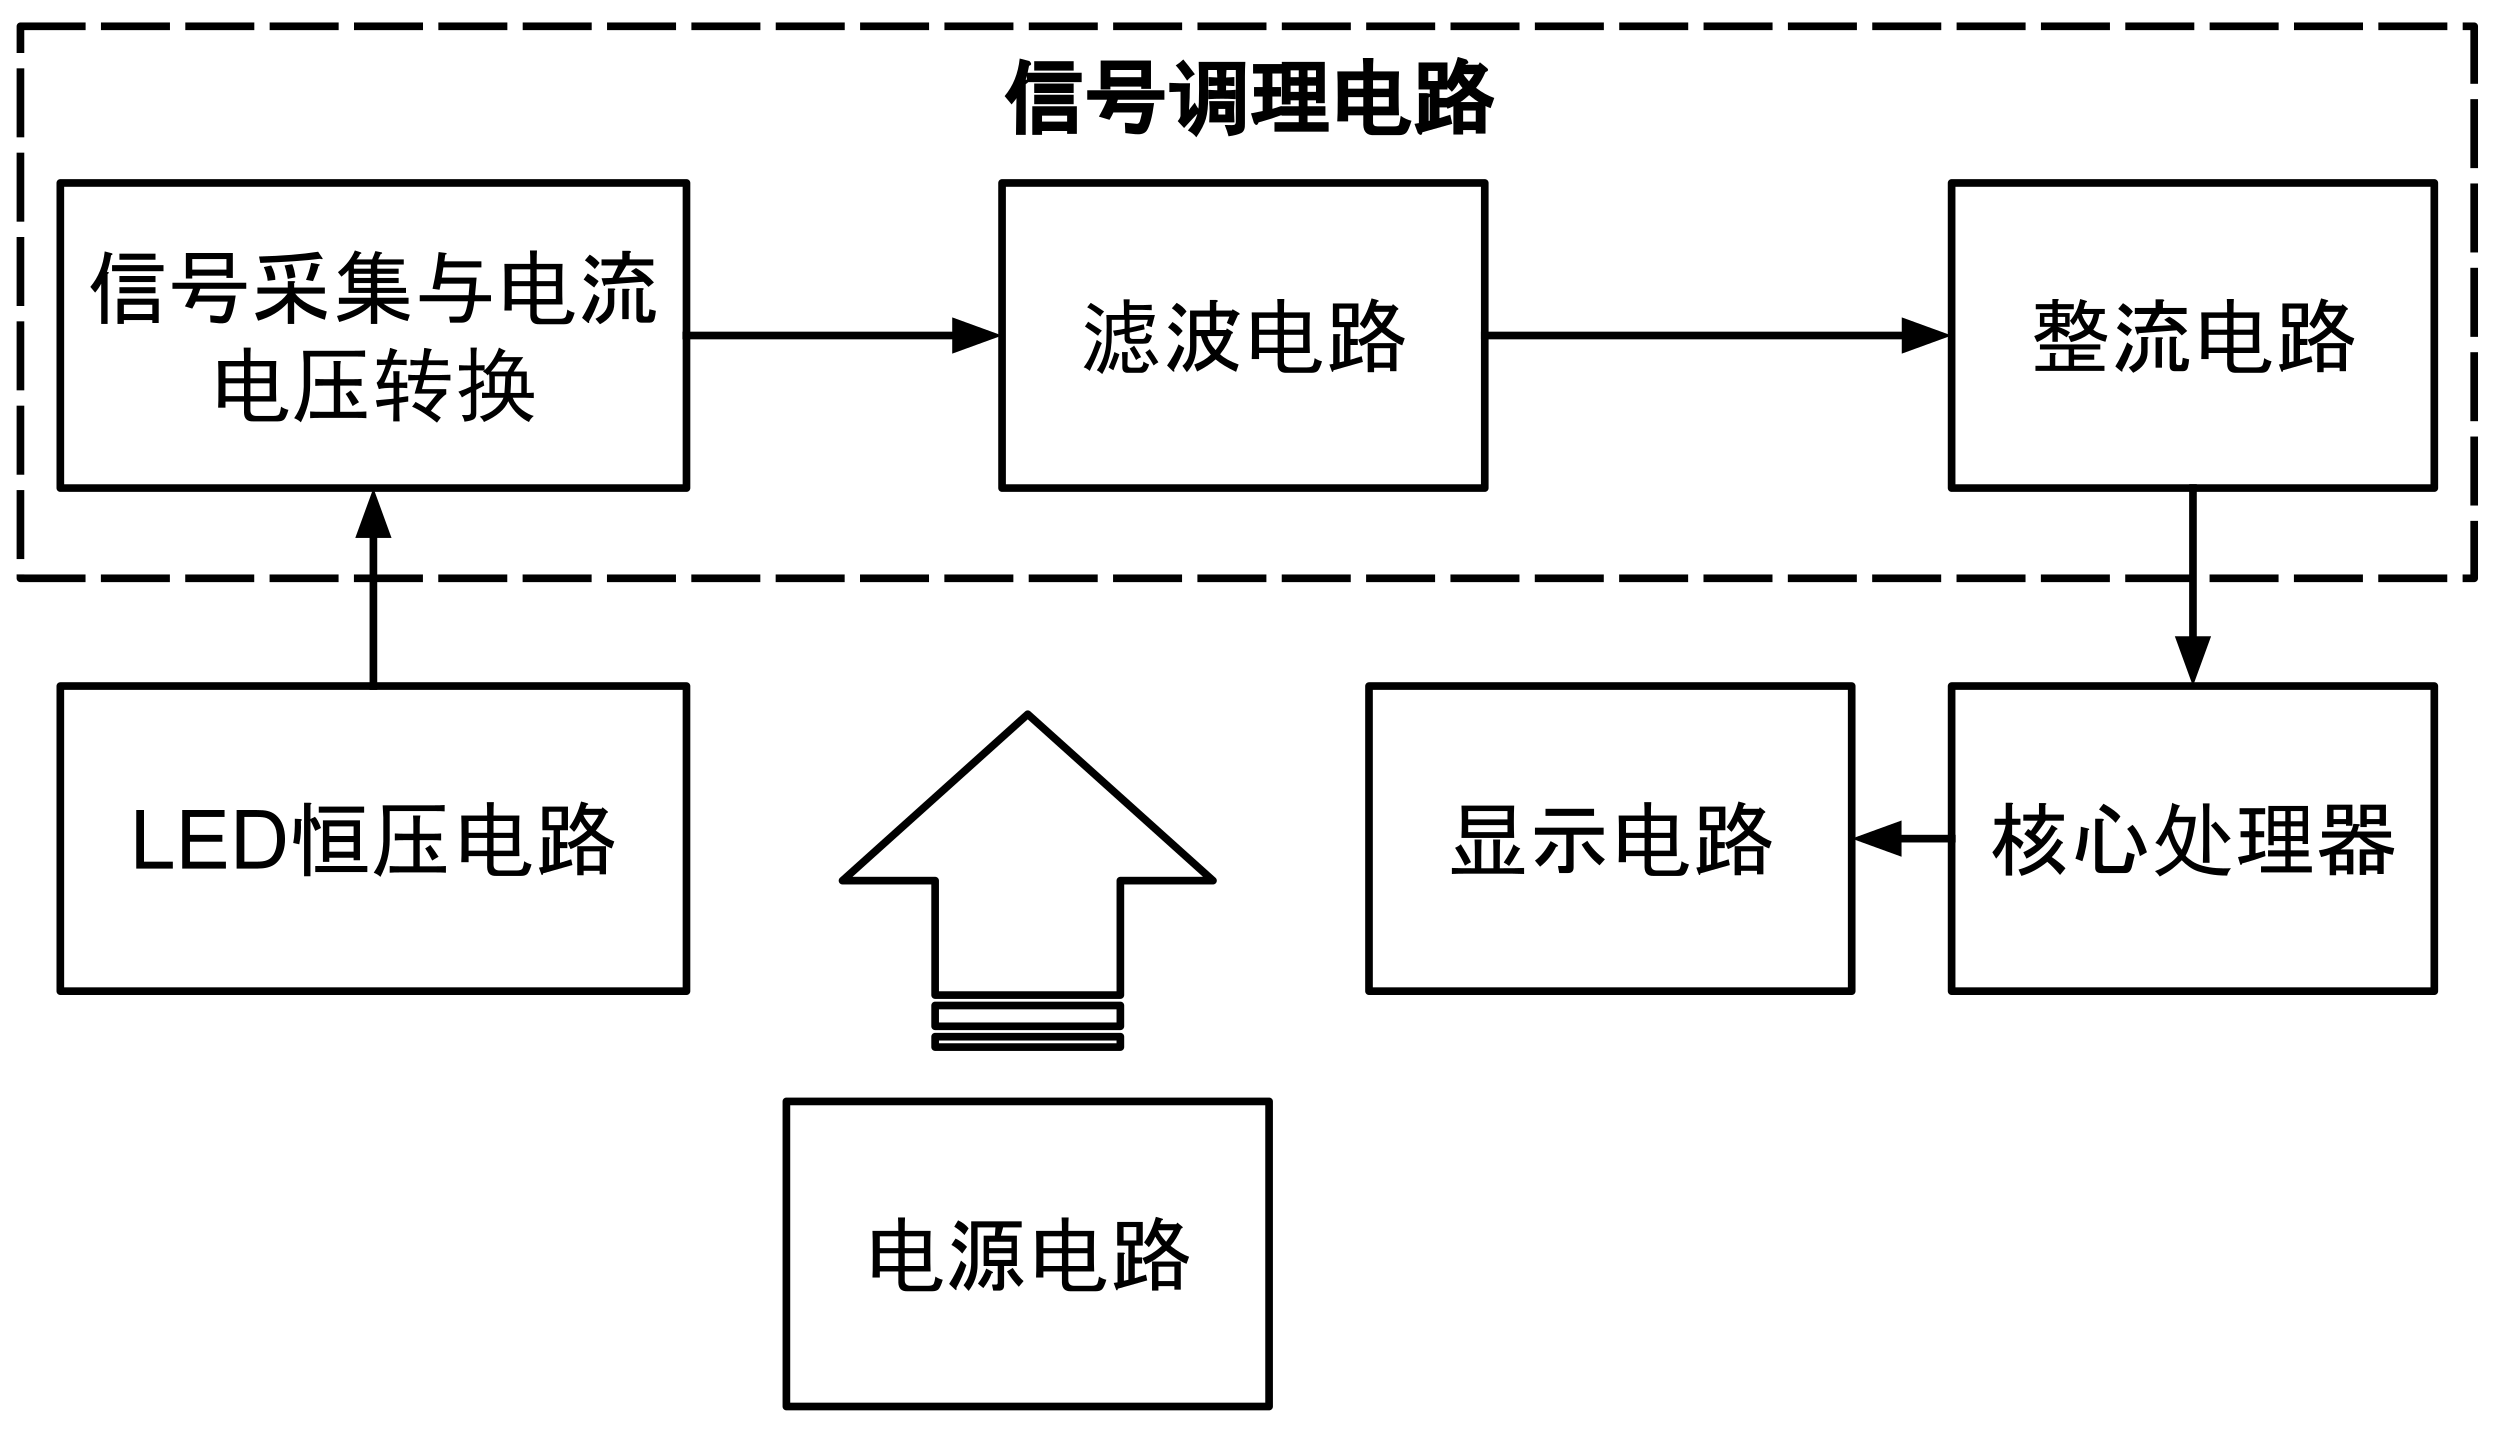 <svg version="1.1" viewBox="0.0 0.0 978.097 563.648" fill="none" stroke="none" stroke-linecap="square" stroke-miterlimit="10" xmlns:xlink="http://www.w3.org/1999/xlink" xmlns="http://www.w3.org/2000/svg"><clipPath id="p.0"><path d="m0 0l978.097 0l0 563.648l-978.097 0l0 -563.648z" clip-rule="nonzero"/></clipPath><g clip-path="url(#p.0)"><path fill="#000000" fill-opacity="0.0" d="m0 0l978.097 0l0 563.648l-978.097 0z" fill-rule="evenodd"/><path fill="#000000" fill-opacity="0.0" d="m7.997 10.286l960.0 0l0 215.969l-960.0 0z" fill-rule="evenodd"/><path stroke="#000000" stroke-width="3.0" stroke-linejoin="round" stroke-linecap="butt" stroke-dasharray="24.0,9.0" d="m7.997 10.286l960.0 0l0 215.969l-960.0 0z" fill-rule="evenodd"/><path fill="#000000" d="m393.044 37.6q4.984 -5.891 5.906 -14.703l3.797 0.984q1.406 1.422 -0.141 1.859q-0.562 3.281 -1.312 5.406q2.391 0.219 0.016 1.797l0 19.812l-3.812 0l0.188 -14.453q0.141 0.156 -1.906 2.562l-2.734 -3.266zm24.453 7.656l-9.812 0l0 2.312l9.812 0l0 -2.312zm-13.625 -3.688l17.438 0l0 10.812l-3.812 0l0 -1.125l-9.812 0l0 1.5l-3.812 0l0 -11.188zm0.75 -0.812l0 -3.688l15.438 0l0 3.688l-15.438 0zm0 -4.375l0 -3.688l15.438 0l0 3.688l-15.438 0zm-2.875 -7.938l21.438 0l0 3.688l-21.438 0l0 -3.688zm2.875 -4.5l15.438 0l0 3.688l-15.438 0l0 -3.688zm25.312 21.672q2.484 -4.406 3.188 -6.609l-7.75 0l0 -3.688l30.188 0l0 3.688l-18.188 0q-0.359 1.078 -0.453 1.312l14.609 0q-1.125 8.406 -2.984 10.938q-1.219 1.531 -4.328 1.25l-3.938 -0.438l-0.188 -4.062l4.625 0.438q0.781 0.078 1.203 -0.844q0.234 -0.578 0.906 -3.594l-11.234 0q-0.344 0.875 -1.5 2.875l-4.156 -1.266zm4.5 -18.234l0 2.812l12.062 0l0 -2.812l-12.062 0zm12.062 7.375l0 -0.875l-12.062 0l0 1.125l-3.812 0l0 -11.313l19.688 0l0 11.063l-3.812 0z" fill-rule="nonzero"/><path fill="#000000" d="m487.06 48.334q0.141 2.906 -1.469 3.719q-1.609 0.812 -4.938 1.281q-0.5 -2.031 -1.5 -4.438q3.344 0.156 3.797 -0.078q0.469 -0.25 0.547 -1.0l0 -20.438l-10.812 0l0 10.594q0 5.344 -0.906 8.5q-0.906 3.156 -3.734 7.25q-1.203 -1.609 -3.312 -2.672q2.109 -2.438 2.891 -4.172q0.781 -1.734 1.141 -3.719q0.359 -2.0 0.359 -8.438q0 -6.609 -0.156 -10.531l18.266 0q-0.172 2.547 -0.172 5.656l0 18.484zm-4.078 -8.766q-0.172 2.422 -0.172 3.906q0 1.484 0.156 4.406l-9.875 0q0.156 -2.922 0.156 -4.406q0 -1.484 -0.172 -3.906l9.906 0zm-15.531 0.547q0.875 1.984 2.125 3.234q-2.062 2.078 -3.062 3.203q-1.0 1.109 -3.25 3.531q-1.344 -1.531 -2.5 -2.703q1.109 -1.281 1.109 -2.156l0 -9.344l-0.469 0q-0.859 0 -3.906 0.156l0 -3.625q3.047 0.156 3.906 0.156l4.188 0q-0.156 2.922 -0.156 5.656l-0.266 5.078q-0.234 -0.172 2.281 -3.188zm8.797 -9.797q0 -0.812 -0.172 -3.125l3.797 0q-0.188 2.188 -0.188 3.125q0.703 0 3.25 -0.172l0 3.531q-2.547 -0.172 -3.25 -0.172l0 1.812q1.562 0 3.75 -0.188l0 3.672q-2.672 -0.172 -5.281 -0.172q-2.609 0 -5.406 0.172l0 -3.656q2.797 0.172 3.5 0.172l0 -1.812q-0.953 0 -3.375 0.172l0 -3.531q2.547 0.172 3.375 0.172zm3.125 14.5l0 -2.188l-2.688 0l0 2.188l2.688 0zm-16.422 -21.563q1.844 2.188 4.547 5.797q-1.672 0.938 -3.047 2.5q-2.938 -4.406 -4.469 -5.953q1.641 -1.016 2.969 -2.344z" fill-rule="nonzero"/><path fill="#000000" d="m501.747 44.912q-5.406 1.938 -9.344 2.984q-0.734 1.953 -1.859 0.094l-1.109 -3.641l4.562 -0.906l0 -5.688l-3.375 0l0 -3.688l3.375 0l0 -5.313l-3.75 0l0 -3.688l11.312 0l0 3.688l-3.75 0l0 5.313l3.375 0l0 3.688l-3.375 0l0 4.844q0.203 -0.016 3.531 -1.125l0.406 3.438zm9.812 -5.656l0 2.312l7.0 0l0 3.688l-7.0 0l0 2.562l8.25 0l0 3.688l-21.188 0l0 -3.688l9.5 0l0 -2.562l-6.75 0l0 -3.688l6.75 0l0 -2.312l-3.188 0l0 1.625l-3.438 0l0 -16.688l16.812 0l0 16.188l-3.438 0l0 -1.125l-3.312 0zm3.312 -5.75l-3.312 0l0 2.438l3.312 0l0 -2.438zm0 -6l-3.312 0l0 2.688l3.312 0l0 -2.688zm-6.75 2.688l0 -2.688l-3.188 0l0 2.688l3.188 0zm0 3.313l-3.188 0l0 2.438l3.188 0l0 -2.438z" fill-rule="nonzero"/><path fill="#000000" d="m552.232 47.24q-1.125 3.688 -2.031 4.656q-0.891 0.984 -2.922 0.984l-9.734 0q-4.016 0.156 -4.172 -4.016l0 -3.734l-5.938 0l0 2.375l-4.25 0q0.188 -1.938 0.188 -9.281q0 -7.359 -0.156 -10.281l10.156 0q0 -2.703 -0.172 -5.25l4.156 0q-0.172 2.312 -0.172 5.25l10.172 0q-0.172 2.547 -0.172 8.406q0 5.734 0.156 8.781l-10.156 0l0 2.719q0 1.594 1.719 1.594l6.625 0q1.562 0 1.828 -0.625q0.281 -0.641 0.656 -3.5q2.031 1.422 4.219 1.922zm-8.859 -5.547l0 -3.688l-6.188 0l0 3.688l6.188 0zm-10.0 0l0 -3.688l-5.938 0l0 3.688l5.938 0zm10.0 -7.0l0 -3.313l-6.188 0l0 3.313l6.188 0zm-10.0 0l0 -3.313l-5.938 0l0 3.313l5.938 0z" fill-rule="nonzero"/><path fill="#000000" d="m577.372 47.569l0 -4.312l-4.938 0l0 4.312l4.938 0zm3.812 4.688l-3.812 0l0 -1.375l-4.938 0l0 1.75l-3.812 0l0 -12.688l12.562 0l0 12.312zm-8.594 -23.25q0.266 0.75 2.141 2.812q1.719 -2.297 1.938 -2.812l-4.078 0zm2.203 8.219q-4.047 3.703 -8.484 5.328l-1.688 -3.734q4.078 -1.297 7.578 -4.375q-0.562 -0.562 -1.562 -2.188q-0.812 1.844 -2.609 3.641l-2.734 -2.734q3.266 -4.359 5.031 -10.875l3.422 0.984q1.547 1.547 -0.25 1.797l-0.109 0.25l5.016 0l0.578 -0.953l2.578 2.094q1.453 1.078 -0.422 1.781q-1.672 3.844 -3.656 6.141q3.609 2.75 7.141 3.938l-1.438 3.984q-3.734 -1.25 -8.391 -5.078zm-8.484 -12.781l0 10.563l-3.125 0l0 3.312l2.875 0l0 3.688l-2.875 0l0 4.203l4.203 -1.328l0.797 3.562l-11.688 3.297q-0.234 1.891 -1.781 0.344l-1.328 -3.625l1.734 -0.297l0 -11.719l3.078 0q2.703 0.344 0.734 1.75l0 9.094l0.438 -0.094l0 -12.188l-1.594 0l-2.781 0l0 -10.563l11.312 0zm-3.812 7.25l0 -3.938l-3.688 0l0 3.938l3.688 0z" fill-rule="nonzero"/><path fill="#000000" fill-opacity="0.0" d="m23.602 71.58l244.976 0l0 119.37l-244.976 0z" fill-rule="evenodd"/><path stroke="#000000" stroke-width="3.0" stroke-linejoin="round" stroke-linecap="butt" d="m23.602 71.58l244.976 0l0 119.37l-244.976 0z" fill-rule="evenodd"/><path fill="#000000" d="m35.341 112.235q4.75 -5.625 5.625 -13.875l2.875 0.75q0.5 0.5 -0.375 0.75q-0.625 3.625 -1.625 6.5q1.375 0.125 0.25 0.875l0 19.5l-2.5 0l0 -15.75q-0.875 1.75 -2.375 3.5l-1.875 -2.25zm24.25 7.0l-11.125 0l0 3.625l11.125 0l0 -3.625zm-13.625 -2.375l16.125 0l0 9.5l-2.5 0l0 -1.125l-11.125 0l0 1.5l-2.5 0l0 -9.875zm0.75 -2.125l0 -2.375l14.125 0l0 2.375l-14.125 0zm0 -4.375l0 -2.375l14.125 0l0 2.375l-14.125 0zm-2.875 -6.625l20.125 0l0 2.375l-20.125 0l0 -2.375zm2.875 -4.5l14.125 0l0 2.375l-14.125 0l0 -2.375zm25.625 20.625q2.125 -3.75 3.125 -6.875l-8.0 0l0 -2.375l28.875 0l0 2.375l-18.0 0q-0.5 1.5 -1.0 2.625l14.875 0q-1.0 7.5 -2.75 9.875q-1.0 1.25 -3.75 1.0l-3.375 -0.375l-0.125 -2.75l3.875 0.375q1.25 0.125 1.875 -1.25q0.25 -0.625 1.125 -4.5l-12.5 0q-0.5 1.25 -1.375 2.75l-2.875 -0.875zm2.875 -18.5l0 4.125l13.375 0l0 -4.125l-13.375 0zm13.375 7.375l0 -0.875l-13.375 0l0 1.125l-2.5 0l0 -10.0l18.375 0l0 9.75l-2.5 0zm37.625 -7.625q0.25 0.5 -1.0 0.125q-8.625 1.125 -23.375 1.625l-0.5 -2.5q13.625 -0.375 23.125 -1.875l1.75 2.625zm-11.125 11.375l12.0 0l0 2.375l-11.625 0q3.375 4.375 12.375 7.0l-0.75 3.25q-8.125 -2.625 -12.0 -7.0l0 8.625l-2.5 0l0 -8.25q-4.375 4.875 -11.625 7.0l-1.125 -3.0q8.625 -2.25 12.625 -7.625l-11.75 0l0 -2.375l11.875 0l0 -2.5l2.375 0q1.0 0.125 0.125 0.75l0 1.75zm4.625 -3.0q1.375 -3.25 2.0 -6.625l3.0 0.5q0.875 0.125 -0.125 0.75q-0.75 2.75 -2.125 5.875l-2.75 -0.5zm-7.125 -0.375q-0.5 -3.0 -1.25 -5.25l3.0 -0.5q0.875 2.125 1.25 5.125l-3.0 0.625zm-6.5 -5.25q1.75 3.375 1.625 5.625l-3.0 0.375q-0.125 -2.25 -1.5 -5.375l2.875 -0.625zm34.75 -4.5q-0.375 1.125 -1.375 2.125l6.125 0q0.875 -2.0 1.25 -3.25l2.5 0.5q0.5 0.5 -0.375 0.625l-1.0 2.125l10.0 0l0 2.0l-10.375 0l0 1.625l8.375 0l0 2.0l-8.375 0l0 1.625l8.375 0l0 2.0l-8.375 0l0 1.875l11.25 0l0 2.0l-11.25 0l0 1.875l12.25 0l0 2.375l-9.75 0q4.0 2.875 10.25 4.25l-0.875 2.5q-7.0 -1.75 -11.875 -6.25l0 7.375l-2.5 0l0 -7.25q-3.875 4.0 -12.375 6.5l-0.875 -2.375q6.375 -1.625 10.75 -4.75l-10.0 0l0 -2.375l12.5 0l0 -1.875l-4.375 0l-4.375 0l0 -8.875q-1.125 1.25 -2.75 2.5l-1.375 -1.75q4.75 -3.875 6.625 -8.5l2.375 0.75q0.5 0.5 -0.375 0.625zm-2.375 11.375l0 1.875l6.625 0l0 -1.875l-6.625 0zm0 -3.625l0 1.625l6.625 0l0 -1.625l-6.625 0zm0 -3.625l0 1.625l6.625 0l0 -1.625l-6.625 0zm43.25 19.375q0.75 -1.25 1.375 -5.0l-18.875 0l0 -2.375l19.125 0q0.25 -2.5 0.375 -4.5l-11.25 0l-0.5 2.375l-2.75 -0.375q1.75 -7.75 2.375 -14.375l3.0 0.375q0.5 0.5 -0.375 0.625l-0.375 2.625l14.5 0l0 2.375l-14.875 0l-0.625 4.0l13.625 0q-0.5 6.0 -0.625 6.875l6.25 0l0 2.375l-6.5 0q-0.375 3.5 -1.375 6.0q-1.0 2.375 -3.625 2.375l-4.5 0l-0.375 -2.375l4.0 0q1.375 0 2.0 -1.0z" fill-rule="nonzero"/><path fill="#000000" d="m224.841 122.36q-0.875 2.875 -1.625 3.688q-0.75 0.812 -2.5 0.812l-9.75 0q-3.375 0.125 -3.5 -3.375l0 -4.375l-7.25 0l0 2.375l-2.875 0q0.125 -1.25 0.125 -8.625q0 -7.375 -0.125 -9.625l10.125 0q0 -3.375 -0.125 -5.25l2.75 0q-0.125 1.625 -0.125 5.25l10.125 0q-0.125 1.875 -0.125 7.75q0 5.75 0.125 8.125l-10.125 0l0 3.375q0 2.25 2.375 2.25l6.625 0q2.0 0 2.375 -0.875q0.375 -0.875 0.625 -2.75q1.25 0.875 2.875 1.25zm-7.375 -5.375l0 -5.0l-7.5 0l0 5.0l7.5 0zm-10.0 0l0 -5.0l-7.25 0l0 5.0l7.25 0zm10.0 -7.0l0 -4.625l-7.5 0l0 4.625l7.5 0zm-10.0 0l0 -4.625l-7.25 0l0 4.625l7.25 0z" fill-rule="nonzero"/><path fill="#000000" d="m232.716 105.235q-1.75 -1.875 -3.875 -3.375l1.875 -2.25q2.25 1.375 3.875 3.25l-1.875 2.375zm13.625 -3.75l9.25 0l0 2.375l-10.5 0l-2.875 4.75l7.375 -0.375l-2.75 -2.125l2.0 -1.25q4.125 2.375 7.0 5.625l-2.125 1.75l-2.0 -2.0l-14.875 1.125q-0.125 0.875 -0.625 0.375l-0.875 -2.875l4.25 -0.125l2.25 -4.875l-6.5 0l0 -2.375l8.125 0l0 -3.375l2.75 0q1.25 0.25 0.125 1.0l0 2.375zm-18.625 22.875q2.625 -4.25 4.625 -9.375l2.25 1.5q-2.0 5.75 -4.125 9.25q0.25 0.75 -0.375 0.625l-2.375 -2.0zm4.75 -11.875q-1.875 -1.5 -4.125 -3.125l1.625 -2.375q2.625 1.625 4.25 3.0l-1.75 2.5zm13.5 12.375l-2.5 0l0 -11.875l2.375 0q1.0 0.125 0.125 0.75l0 11.125zm3.0 -12.125l2.375 0q1.0 0.125 0.125 0.75l0 9.375q0 1.0 0.875 1.0l0.75 0q0.625 0 0.75 -0.875l0.25 -2.0l2.5 0.625q-0.125 1.625 -0.5 3.125q-0.375 1.5 -1.875 1.5l-3.25 0q-2.0 0 -2.0 -2.125l0 -11.375zm-8.625 6.0q0 5.25 -5.625 8.125l-1.75 -2.125q4.875 -2.5 4.875 -6.5l0 -5.375l2.375 0q1.0 0.125 0.125 0.75l0 5.125z" fill-rule="nonzero"/><path fill="#000000" d="m112.841 160.36q-0.875 2.875 -1.625 3.688q-0.75 0.812 -2.5 0.812l-9.75 0q-3.375 0.125 -3.5 -3.375l0 -4.375l-7.25 0l0 2.375l-2.875 0q0.125 -1.25 0.125 -8.625q0 -7.375 -0.125 -9.625l10.125 0q0 -3.375 -0.125 -5.25l2.75 0q-0.125 1.625 -0.125 5.25l10.125 0q-0.125 1.875 -0.125 7.75q0 5.75 0.125 8.125l-10.125 0l0 3.375q0 2.25 2.375 2.25l6.625 0q2.0 0 2.375 -0.875q0.375 -0.875 0.625 -2.75q1.25 0.875 2.875 1.25zm-7.375 -5.375l0 -5.0l-7.5 0l0 5.0l7.5 0zm-10.0 0l0 -5.0l-7.25 0l0 5.0l7.25 0zm10.0 -7.0l0 -4.625l-7.5 0l0 4.625l7.5 0zm-10.0 0l0 -4.625l-7.25 0l0 4.625l7.25 0zm35.125 0.375l0 -3.75q0 -2.0 -0.125 -3.375l2.875 0q-0.25 1.0 -0.25 3.5l0 3.625l4.5 0q2.625 0 3.875 -0.125l0 2.75q-1.25 -0.125 -3.875 -0.125l-4.5 0l0 10.25l5.5 0q3.125 0 4.75 -0.125l0 2.625q-1.625 -0.125 -4.625 -0.125l-12.75 0q-3.25 0 -4.625 0.125l0 -2.625q1.875 0.125 4.625 0.125l4.625 0l0 -10.25l-2.875 0q-3.25 0 -4.375 0.125l0 -2.75q2.0 0.125 4.375 0.125l2.875 0zm8.0 -11.125q2.75 0 4.25 -0.125l0 2.5q-1.25 -0.125 -4.25 -0.125l-17.25 0l0 11.125q0 4.25 -0.938 7.75q-0.938 3.5 -2.688 6.875q-1.0 -1.0 -2.625 -1.625q2.125 -3.125 2.875 -5.938q0.75 -2.812 0.875 -6.312l0 -9.375q-0.125 -2.625 -0.25 -4.75l20 0zm-1.375 15.5q2.0 2.625 3.25 4.625q-1.375 0.75 -2.5 1.5q-1.25 -2.625 -2.75 -4.75q1.125 -0.625 2.0 -1.375zm33.75 12.625q-2.125 -1.75 -4.875 -3.562q-2.75 -1.812 -4.875 -2.688q0.75 -0.875 1.375 -1.875q1.375 0.75 4.0 2.25q2.5 -3.0 4.5 -5.5l-8.875 0l1.5 -5.25l-0.625 0q-1.5 0 -3.375 0.125l0 -2.25q1.625 0.125 3.125 0.125l1.375 0l0.875 -3.875l-1.125 0q-2.25 0 -3.375 0.125l0 -2.25q1.875 0.25 3.0 0.25l1.75 0q0.5 -2.875 0.625 -4.875l3.0 0.5q-0.625 1.0 -0.812 1.875q-0.188 0.875 -0.562 2.5l4.5 0q1.625 0 3.125 -0.125l0 2.125q-2.125 -0.125 -3.5 -0.125l-4.375 0l-0.875 3.875l5.25 0q2.0 0 4.5 -0.125l0 2.25q-2.375 -0.125 -4.75 -0.125l-5.5 0l-0.875 3.5l9.5 0l0 2.0q-0.875 0.5 -2.312 2.0q-1.438 1.5 -3.688 4.5q2.125 1.375 3.875 2.625l-1.5 2.0zm-14.75 -9.875q1.625 -0.25 3.5 -0.5l0 2.125q-1.125 0.125 -3.5 0.5q0 5.0 0.125 7.25l-2.5 0q0.125 -3.875 0.125 -6.75q-5.0 0.75 -6.375 1.125q-0.25 -1.375 -0.5 -2.625q1.75 -0.125 6.875 -0.625l0 -4.25q-4.0 0 -5.75 0.5l-0.875 -2.5q1.125 -0.875 2.062 -2.875q0.938 -2.0 1.562 -4.125q-1.25 0 -3.5 0.125l0 -2.25q2.0 0.125 4.0 0.125q0.875 -2.625 1.125 -4.625q2.125 0.625 2.875 0.875q-0.75 1.25 -1.75 3.75l5.375 0l0 2.125q-2.0 -0.125 -3.375 -0.125l-2.5 0q-0.625 1.875 -2.875 7.0l3.625 0q0 -2.75 -0.125 -4.5l2.5 0q-0.125 1.5 -0.125 4.5q1.625 0 3.125 -0.125l0 2.25q-1.375 -0.125 -3.125 -0.125l0 3.75zm28.0 -16.25q0 -1.75 -0.125 -3.25l2.5 0q-0.25 1.375 -0.25 3.25l0 3.75q1.375 0 3.25 -0.125l0 2.0q2.125 -2.125 3.5 -4.375q1.375 -2.25 2.125 -4.5q1.0 0.625 2.625 1.25q-0.75 0.75 -1.75 2.5l8.625 0q-2.5 3.5 -3.75 5.625l5.125 0l0 8.375q1.375 0 2.75 -0.125l0 2.125q-2.125 -0.125 -3.5 -0.125l-4.75 0q1.125 2.875 3.688 4.75q2.562 1.875 4.562 2.375q-1.375 1.125 -1.875 2.375q-2.0 -0.875 -4.25 -2.938q-2.25 -2.062 -3.875 -5.188q-1.875 4.75 -9.5 8.125q-0.375 -1.0 -1.625 -2.125q3.625 -1.0 6.062 -3.125q2.438 -2.125 3.188 -4.25l-5.625 0q-0.75 0 -2.75 0.125l0 -2.125q1.875 0.125 2.875 0.125l0 -5.125q0 -1.875 -0.125 -2.375l-0.5 0.625q-0.75 -0.875 -1.875 -1.5l0.5 -0.375q-1.75 -0.125 -3.125 -0.125l0 5.375q1.375 -0.625 2.75 -1.5q0.125 1.0 0.375 2.125q-1.25 0.625 -3.125 1.625l0 9.25q0 1.625 -0.938 2.25q-0.938 0.625 -3.688 1.0q-0.125 -1.125 -1.0 -2.625q2.625 0.125 3.062 -0.125q0.438 -0.25 0.438 -1.0l0 -7.75q-2.125 1.125 -3.5 2.0q-0.5 -1.125 -1.375 -2.25q3.125 -1.125 4.875 -2.0l0 -6.375q-2.75 0 -4.625 0.125l0 -2.125q1.75 0.125 4.625 0.125l0 -3.75zm19.75 14.5l0 -6.5l-4.0 0q0 3.25 -0.25 6.5l4.25 0zm-6.625 0q0.25 -3.25 0.375 -6.5l-4.125 0l0 6.5l3.75 0zm-2.25 -12.25q-1.625 2.375 -3.0 3.875l6.5 0l2.25 -3.875l-5.75 0z" fill-rule="nonzero"/><path fill="#000000" fill-opacity="0.0" d="m392.046 71.58l188.85 0l0 119.37l-188.85 0z" fill-rule="evenodd"/><path stroke="#000000" stroke-width="3.0" stroke-linejoin="round" stroke-linecap="butt" d="m392.046 71.58l188.85 0l0 119.37l-188.85 0z" fill-rule="evenodd"/><path fill="#000000" d="m439.971 125.11l-5.0 0l0 6.0q0 2.75 -0.375 5.438q-0.375 2.688 -1.25 5.188q-0.875 2.5 -2.125 4.625q-1.0 -1.0 -2.125 -1.5q1.625 -2.0 2.625 -5.062q1.0 -3.062 1.125 -6.125q0.125 -3.062 0.125 -5.688q0 -2.75 -0.125 -4.75l6.875 0l0 -3.125q0 -1.125 -0.125 -3.0l2.375 0q-0.125 1.25 -0.125 2.25l5.125 0q1.25 0 3.625 -0.125l0 2.125q-2.375 -0.125 -3.625 -0.125l-5.125 0l0 2.0l10.0 0q-0.25 1.0 -0.5 1.875q-0.25 0.875 -0.75 2.875q-1.0 -0.375 -2.25 -0.625q0.5 -1.125 0.75 -2.25l-7.125 0l0 3.125q1.875 -0.375 5.5 -1.375l0.375 2.0q-3.125 0.625 -5.875 1.25l0 1.375q0 1.125 1.25 1.125l3.625 0q1.375 0.125 1.625 -2.375q1.125 0.75 2.25 1.125q-0.875 2.5 -1.562 2.812q-0.688 0.312 -2.188 0.312l-4.875 0q-2.125 0 -2.125 -2.125l0 -1.75q-1.625 0.375 -3.875 0.875l-0.625 -2.125q2.875 -0.375 4.5 -0.75l0 -3.5zm9.625 17.5q-0.75 2.25 -1.5 2.75q-0.75 0.5 -1.5 0.5l-5.5 0q-2.0 0 -2.0 -2.25l0 -2.625q0 -0.625 -0.125 -3.25l2.25 0q-0.125 2.625 -0.125 4.5l0 0.25q0 1.375 1.5 1.375l2.875 0q0.75 0 1.25 -0.438q0.5 -0.438 0.625 -1.938q1.125 0.75 2.25 1.125zm-18.5 -8.375q-0.375 0.625 -1.25 2.938q-0.875 2.312 -1.625 3.938q-0.75 1.625 -1.875 4.0q-1.25 -1.125 -2.375 -1.375q2.0 -2.625 3.25 -5.688q1.25 -3.062 1.875 -5.062l2.0 1.25zm-5.375 -8.375q1.375 0.875 5.375 3.5q-0.875 0.875 -1.5 2.0q-1.0 -0.875 -5.125 -3.625q0.75 -1.0 1.25 -1.875zm12.25 12.75q-0.625 1.875 -2.375 6.25q-1.0 -0.5 -1.875 -1.125q1.75 -3.75 2.25 -6.0q0.875 0.375 2.0 0.875zm-11.25 -20.125q0.875 0.5 2.25 1.375q1.375 0.875 3.0 2.0q-1.0 1.0 -1.5 2.0q-3.0 -2.625 -5.125 -3.625q0.75 -0.875 1.375 -1.75zm23.125 18.125q1.0 1.375 1.75 2.562q0.75 1.188 1.625 2.562q-1.0 0.5 -1.875 1.25q-0.75 -1.5 -3.25 -5.125q0.875 -0.5 1.75 -1.25zm-6.125 -1.375q0.875 1.375 1.188 1.875q0.312 0.5 1.562 2.625q-1.125 0.375 -2.0 1.125q-0.875 -1.875 -2.5 -4.5q1.0 -0.5 1.75 -1.125z" fill-rule="nonzero"/><path fill="#000000" d="m467.221 142.61q4.0 -1.375 6.5 -3.875q-2.75 -3.25 -3.875 -7.25l-1.75 0l0 4.0q0 6.125 -3.75 10.125l-1.75 -2.5q3.0 -2.25 3.0 -7.625l0 -14.0l7.75 0l0 -4.125l2.5 0q1.25 0.25 0 1.0l0 3.125l6.125 0l0.25 -0.5l2.625 1.5q0.5 0.625 -0.5 0.75l-2.0 4.375l-2.375 -1.25l1.0 -2.5l-5.125 0l0 5.25l3.875 0l0.25 -0.625l2.25 1.375q0.5 0.5 -0.375 0.75q-1.5 4.25 -4.5 8.0q2.375 2.25 7.25 4.0l-1.0 2.875q-5.25 -2.5 -8.0 -4.875q-2.75 2.5 -7.25 4.75l-1.125 -2.75zm-10.625 0.375q2.875 -4.0 4.5 -8.25l2.25 1.375q-1.625 4.5 -4.0 8.5q0.375 1.25 -0.5 0.625l-2.25 -2.25zm5.625 -18.875q-1.625 -2.0 -3.75 -3.5l1.875 -2.125q2.5 1.375 3.875 3.375l-2.0 2.25zm-3.5 1.875q2.25 1.375 4.0 3.5l-1.875 2.125q-1.75 -2.0 -3.875 -3.5l1.75 -2.125zm9.375 3.125l5.25 0l0 -5.25l-5.25 0l0 5.25zm4.25 2.375q0.75 2.875 3.25 5.5q2.375 -3.125 3.125 -5.5l-6.375 0z" fill-rule="nonzero"/><path fill="#000000" d="m517.221 141.36q-0.875 2.875 -1.625 3.688q-0.75 0.812 -2.5 0.812l-9.75 0q-3.375 0.125 -3.5 -3.375l0 -4.375l-7.25 0l0 2.375l-2.875 0q0.125 -1.25 0.125 -8.625q0 -7.375 -0.125 -9.625l10.125 0q0 -3.375 -0.125 -5.25l2.75 0q-0.125 1.625 -0.125 5.25l10.125 0q-0.125 1.875 -0.125 7.75q0 5.75 0.125 8.125l-10.125 0l0 3.375q0 2.25 2.375 2.25l6.625 0q2.0 0 2.375 -0.875q0.375 -0.875 0.625 -2.75q1.25 0.875 2.875 1.25zm-7.375 -5.375l0 -5.0l-7.5 0l0 5.0l7.5 0zm-10.0 0l0 -5.0l-7.25 0l0 5.0l7.25 0zm10.0 -7.0l0 -4.625l-7.5 0l0 4.625l7.5 0zm-10.0 0l0 -4.625l-7.25 0l0 4.625l7.25 0z" fill-rule="nonzero"/><path fill="#000000" d="m543.846 141.86l0 -5.625l-6.25 0l0 5.625l6.25 0zm2.5 3.375l-2.5 0l0 -1.375l-6.25 0l0 1.75l-2.5 0l0 -11.375l11.25 0l0 11.0zm-8.875 -23.25q0.625 1.75 3.125 4.5q2.25 -3.0 2.875 -4.5l-6.0 0zm3.125 8.0q-4.375 4.0 -8.125 5.375l-1.125 -2.5q3.5 -1.125 7.625 -4.75q-1.0 -1.0 -2.625 -3.625q-1.25 2.875 -2.5 4.125l-1.875 -1.875q3.0 -4.0 4.625 -10.0l2.625 0.75q0.5 0.5 -0.375 0.625l-0.625 1.5l6.375 0l0.375 -0.625l2.0 1.625q0.5 0.375 -0.5 0.75q-1.75 4.0 -4.125 6.75q4.25 3.25 7.25 4.25l-1.0 2.75q-3.0 -1.0 -8.0 -5.125zm-9.125 -11.25l0 9.25l-3.125 0l0 4.625l2.875 0l0 2.375l-2.875 0l0 5.75l4.375 -1.375l0.5 2.25l-11.5 3.25q-0.125 1.0 -0.625 0.5l-1.0 -2.75l1.5 -0.25l0 -11.625l2.375 0q1.0 0.125 0.125 0.75l0 10.25l1.75 -0.375l0 -13.375l-2.25 0l-2.125 0l0 -9.25l10.0 0zm-2.5 7.25l0 -5.25l-5.0 0l0 5.25l5.0 0z" fill-rule="nonzero"/><path fill="#000000" fill-opacity="0.0" d="m763.547 268.415l188.85 0l0 119.37l-188.85 0z" fill-rule="evenodd"/><path stroke="#000000" stroke-width="3.0" stroke-linejoin="round" stroke-linecap="butt" d="m763.547 268.415l188.85 0l0 119.37l-188.85 0z" fill-rule="evenodd"/><path fill="#000000" d="m805.972 342.32q-3.0 -3.5 -5.0 -5.125q-4.75 3.875 -10.125 5.5l-1.125 -2.5q9.625 -2.5 15.25 -12.125l2.0 1.375q0.5 0.5 -0.375 0.625q-1.375 2.625 -3.875 5.25q3.625 2.5 5.375 4.375l-2.125 2.625zm-1.125 -18.25q0.5 0.375 -0.5 0.625q-4.25 7.5 -11.5 11.25l-1.25 -2.5q3.125 -1.5 5.0 -3.125q-1.875 -2.0 -4.625 -4.0l1.5 -2.0l1.125 0.75q1.625 -2.25 2.625 -4.0l-5.625 0l0 -2.375l6.125 0l0 -4.5l2.375 0q1.0 0.125 0.125 0.75l0 3.75l7.25 0l0 2.375l-7.125 0q-1.875 3.0 -4.0 5.5q1.0 0.625 2.25 1.875q2.25 -2.25 4.125 -5.75l2.125 1.375zm-17.625 18.5l-2.5 0l0 -13.0q-1.25 3.625 -3.75 6.375l-1.5 -2.5q4.0 -4.5 5.25 -10.75l-4.375 0l0 -2.375l4.375 0l0 -6.25l2.375 0q1.0 0.125 0.125 0.75l0 5.5l3.25 0l0 2.375l-3.25 0l0 3.875q2.625 1.25 4.5 3.0l-1.375 2.625q-1.625 -1.875 -3.125 -2.875l0 13.25zm47.125 -19.875q3.125 3.375 5.625 10.75l-2.75 1.5q-2.0 -7.25 -5.0 -10.625l2.125 -1.625zm-14.625 -2.375l2.75 0q1.25 0.25 0.125 1.0l0 16.5q0 1.0 0.875 1.0l6.75 0q0.875 0 1.0 -0.75l1.0 -4.625l3.0 0.875l-1.125 4.75q-0.625 2.5 -2.5 2.5l-9.625 0q-2.25 0 -2.25 -2.125l0 -19.125zm-2.5 3.875q0.5 0.5 -0.375 0.625q-0.25 6.375 -2.125 12.125l-2.75 -1.0q2.0 -5.75 2.125 -12.5l3.125 0.75zm5.75 -9.75q4.875 2.75 6.625 5.0l-1.875 2.5q-2.0 -2.375 -6.5 -5.25l1.75 -2.25z" fill-rule="nonzero"/><path fill="#000000" d="m852.972 315.195q-0.625 0.625 -1.0 1.688q-0.375 1.062 -0.875 2.688l8.0 0q-0.25 2.25 -0.5 3.812q-0.25 1.562 -0.688 3.5q-0.438 1.938 -1.188 4.125q-0.75 2.188 -1.625 3.812q0.875 1.0 2.562 2.125q1.688 1.125 4.188 1.812q2.5 0.688 5.312 0.875q2.812 0.188 5.688 0.062q-1.25 1.5 -1.5 2.875q-3.875 0 -6.812 -0.562q-2.938 -0.562 -4.625 -1.125q-1.688 -0.562 -3.375 -1.75q-1.688 -1.188 -2.938 -2.562q-1.875 1.875 -3.625 3.25q-1.75 1.375 -5.0 3.125q-0.875 -1.375 -1.875 -2.125q2.75 -1.0 5.312 -2.75q2.562 -1.75 3.688 -3.375q-1.5 -2.0 -2.375 -4.0q-0.875 -2.0 -1.625 -4.125q-1.75 3.375 -2.625 4.625q-1.0 -1.0 -2.25 -1.375q1.125 -1.25 2.375 -3.375q1.25 -2.125 2.062 -4.125q0.812 -2.0 1.375 -4.25q0.562 -2.25 0.812 -4.0q1.375 0.75 3.125 1.125zm11.5 -0.875q-0.125 1.875 -0.125 4.125l0 12.5q0 2.625 0.125 6.625l-2.625 0q0.125 -4.0 0.125 -6.625l0 -12.5q0 -2.25 -0.125 -4.125l2.625 0zm-14.875 9.5q0.5 2.125 1.5 4.438q1.0 2.312 2.5 4.188q1.0 -2.125 1.688 -4.812q0.688 -2.688 1.062 -5.938l-5.875 0q-0.625 1.375 -0.875 2.125zm17.25 -2.375q1.375 1.625 3.0 3.375q1.625 1.75 2.875 3.25q-0.875 0.5 -2.25 1.875q-1.0 -1.5 -2.375 -3.312q-1.375 -1.812 -3.125 -3.688q1.0 -0.625 1.875 -1.5z" fill-rule="nonzero"/><path fill="#000000" d="m886.347 334.945q-4.875 1.75 -9.125 2.875q-0.375 1.0 -0.75 0.375l-0.875 -2.875l4.375 -0.875l0 -6.875l-3.375 0l0 -2.375l3.375 0l0 -6.625l-3.75 0l0 -2.375l10.0 0l0 2.375l-3.75 0l0 6.625l3.375 0l0 2.375l-3.375 0l0 6.25q1.0 -0.125 3.625 -1.0l0.25 2.125zm9.875 -5.875l0 3.625l7.0 0l0 2.375l-7.0 0l0 3.875l8.25 0l0 2.375l-19.875 0l0 -2.375l9.5 0l0 -3.875l-6.75 0l0 -2.375l6.75 0l0 -3.625l-4.5 0l0 1.625l-2.125 0l0 -15.375l15.5 0l0 14.875l-2.125 0l0 -1.125l-4.625 0zm4.625 -5.75l-4.625 0l0 3.75l4.625 0l0 -3.75zm0 -6.0l-4.625 0l0 4.0l4.625 0l0 -4.0zm-6.75 4.0l0 -4.0l-4.5 0l0 4.0l4.5 0zm0 2.0l-4.5 0l0 3.75l4.5 0l0 -3.75zm28.75 -0.875q1.0 0.25 0 0.75q-0.25 1.125 -0.625 2.125l13.25 0l0 2.375l-9.5 0q4.375 3.0 10.75 4.125l-0.625 2.625q-2.5 -0.5 -3.5 -1.0l0 8.5l-2.5 0l0 -1.375l-4.375 0l0 1.75l-2.5 0l0 -10.0l6.5 0q-3.625 -1.5 -6.625 -4.625l-2.0 0q-2.0 2.875 -5.375 4.625l5.0 0l0 9.75l-2.5 0l0 -1.5l-4.25 0l0 1.875l-2.5 0l0 -8.25q-1.125 0.625 -3.375 1.125l-0.875 -2.625q6.75 -1.0 11.0 -5.0l-9.75 0l0 -2.375l11.25 0q0.75 -1.375 1.0 -3.0l2.125 0.125zm-2.5 0.625l-2.5 0l0 -0.625l-4.875 0l0 1.125l-2.5 0l0 -8.75l9.875 0l0 8.25zm3.125 -8.25l10.0 0l0 8.25l-2.5 0l0 -0.625l-5.0 0l0 1.125l-2.5 0l0 -8.75zm6.625 23.75l0 -4.25l-4.375 0l0 4.25l4.375 0zm-12.25 -18.125l0 -3.625l-4.875 0l0 3.625l4.875 0zm13.125 -3.625l-5.0 0l0 3.625l5.0 0l0 -3.625zm-12.75 21.75l0 -4.25l-4.25 0l0 4.25l4.25 0z" fill-rule="nonzero"/><path fill="#000000" fill-opacity="0.0" d="m763.547 71.58l188.85 0l0 119.37l-188.85 0z" fill-rule="evenodd"/><path stroke="#000000" stroke-width="3.0" stroke-linejoin="round" stroke-linecap="butt" d="m763.547 71.58l188.85 0l0 119.37l-188.85 0z" fill-rule="evenodd"/><path fill="#000000" d="m814.472 122.86q0.875 2.625 2.625 4.625q1.25 -1.5 2.0 -4.625l-4.625 0zm0.75 -2.0l8.25 0l0 2.0l-2.125 0q-0.625 3.875 -2.375 6.125q1.75 1.5 5.5 2.25l-0.75 2.5q-4.0 -1.125 -6.375 -3.125q-3.0 2.25 -7.125 3.25l-1.0 -2.25q4.0 -1.0 6.25 -2.625q-1.75 -2.5 -2.5 -4.625q-0.625 1.5 -1.875 2.875l-1.25 -1.75q3.0 -3.375 4.0 -8.5l2.5 0.75q0.5 0.5 -0.375 0.625l-0.75 2.5zm-6.625 11.125q-2.625 -1.75 -3.5 -2.125l0 3.875l-2.125 0l0 -3.875q-2.125 2.25 -6.0 4.0l-1.125 -2.375q3.75 -1.375 6.625 -3.625l-4.375 0l0 -5.375l4.875 0l0 -1.5l-6.5 0l0 -2.0l6.5 0l0 -2.0l2.0 0q1.0 0.125 0.125 0.75l0 1.25l6.25 0l0 2.0l-6.25 0l0 1.5l4.625 0l0 5.375l-4.625 0q2.25 0.625 4.75 2.125l-1.25 2.0zm-5.625 -5.625l0 -2.375l-3.125 0l0 2.375l3.125 0zm5.0 0l0 -2.375l-2.875 0l0 2.375l2.875 0zm3.5 12.375l7.875 0l0 2.0l-7.875 0l0 2.375l11.875 0l0 2.0l-27.0 0l0 -2.0l5.625 0l0 -5.0l2.0 0q1.0 0.125 0.125 0.75l0 4.25l5.25 0l0 -6.375l-11.25 0l0 -2.0l23.625 0l0 2.0l-10.25 0l0 2.0zm21.125 -14.5q-1.75 -1.875 -3.875 -3.375l1.875 -2.25q2.25 1.375 3.875 3.25l-1.875 2.375zm13.625 -3.75l9.25 0l0 2.375l-10.5 0l-2.875 4.75l7.375 -0.375l-2.75 -2.125l2.0 -1.25q4.125 2.375 7.0 5.625l-2.125 1.75l-2.0 -2.0l-14.875 1.125q-0.125 0.875 -0.625 0.375l-0.875 -2.875l4.25 -0.125l2.25 -4.875l-6.5 0l0 -2.375l8.125 0l0 -3.375l2.75 0q1.25 0.25 0.125 1.0l0 2.375zm-18.625 22.875q2.625 -4.25 4.625 -9.375l2.25 1.5q-2.0 5.75 -4.125 9.25q0.25 0.75 -0.375 0.625l-2.375 -2.0zm4.75 -11.875q-1.875 -1.5 -4.125 -3.125l1.625 -2.375q2.625 1.625 4.25 3.0l-1.75 2.5zm13.5 12.375l-2.5 0l0 -11.875l2.375 0q1.0 0.125 0.125 0.75l0 11.125zm3.0 -12.125l2.375 0q1.0 0.125 0.125 0.75l0 9.375q0 1.0 0.875 1.0l0.75 0q0.625 0 0.75 -0.875l0.25 -2.0l2.5 0.625q-0.125 1.625 -0.5 3.125q-0.375 1.5 -1.875 1.5l-3.25 0q-2.0 0 -2.0 -2.125l0 -11.375zm-8.625 6.0q0 5.25 -5.625 8.125l-1.75 -2.125q4.875 -2.5 4.875 -6.5l0 -5.375l2.375 0q1.0 0.125 0.125 0.75l0 5.125z" fill-rule="nonzero"/><path fill="#000000" d="m888.722 141.36q-0.875 2.875 -1.625 3.688q-0.75 0.812 -2.5 0.812l-9.75 0q-3.375 0.125 -3.5 -3.375l0 -4.375l-7.25 0l0 2.375l-2.875 0q0.125 -1.25 0.125 -8.625q0 -7.375 -0.125 -9.625l10.125 0q0 -3.375 -0.125 -5.25l2.75 0q-0.125 1.625 -0.125 5.25l10.125 0q-0.125 1.875 -0.125 7.75q0 5.75 0.125 8.125l-10.125 0l0 3.375q0 2.25 2.375 2.25l6.625 0q2.0 0 2.375 -0.875q0.375 -0.875 0.625 -2.75q1.25 0.875 2.875 1.25zm-7.375 -5.375l0 -5.0l-7.5 0l0 5.0l7.5 0zm-10.0 0l0 -5.0l-7.25 0l0 5.0l7.25 0zm10.0 -7.0l0 -4.625l-7.5 0l0 4.625l7.5 0zm-10.0 0l0 -4.625l-7.25 0l0 4.625l7.25 0z" fill-rule="nonzero"/><path fill="#000000" d="m915.347 141.86l0 -5.625l-6.25 0l0 5.625l6.25 0zm2.5 3.375l-2.5 0l0 -1.375l-6.25 0l0 1.75l-2.5 0l0 -11.375l11.25 0l0 11.0zm-8.875 -23.25q0.625 1.75 3.125 4.5q2.25 -3.0 2.875 -4.5l-6.0 0zm3.125 8.0q-4.375 4.0 -8.125 5.375l-1.125 -2.5q3.5 -1.125 7.625 -4.75q-1.0 -1.0 -2.625 -3.625q-1.25 2.875 -2.5 4.125l-1.875 -1.875q3.0 -4.0 4.625 -10.0l2.625 0.75q0.5 0.5 -0.375 0.625l-0.625 1.5l6.375 0l0.375 -0.625l2.0 1.625q0.5 0.375 -0.5 0.75q-1.75 4.0 -4.125 6.75q4.25 3.25 7.25 4.25l-1.0 2.75q-3.0 -1.0 -8.0 -5.125zm-9.125 -11.25l0 9.25l-3.125 0l0 4.625l2.875 0l0 2.375l-2.875 0l0 5.75l4.375 -1.375l0.5 2.25l-11.5 3.25q-0.125 1.0 -0.625 0.5l-1.0 -2.75l1.5 -0.25l0 -11.625l2.375 0q1.0 0.125 0.125 0.75l0 10.25l1.75 -0.375l0 -13.375l-2.25 0l-2.125 0l0 -9.25l10.0 0zm-2.5 7.25l0 -5.25l-5.0 0l0 5.25l5.0 0z" fill-rule="nonzero"/><path fill="#000000" fill-opacity="0.0" d="m535.608 268.415l188.85 0l0 119.37l-188.85 0z" fill-rule="evenodd"/><path stroke="#000000" stroke-width="3.0" stroke-linejoin="round" stroke-linecap="butt" d="m535.608 268.415l188.85 0l0 119.37l-188.85 0z" fill-rule="evenodd"/><path fill="#000000" d="m571.783 327.82q0.125 -2.875 0.125 -6.5q0 -3.75 -0.125 -6.125l20.625 0q-0.125 2.625 -0.125 6.25q0 3.5 0.125 6.375l-20.625 0zm15.125 0.625q-0.125 2.625 -0.125 6.0l0 5.25q6.875 0 9.5 -0.125l0 2.375q-2.625 -0.125 -4.625 -0.125l-18.625 0q-2.75 0 -5.0 0.125l0 -2.375q2.375 0.125 9.0 0.125l0 -5.125q0 -3.5 -0.125 -6.125l2.75 0q-0.125 2.625 -0.125 6.125l0 5.125l4.75 0l0 -5.25q0 -3.375 -0.125 -6.0l2.75 0zm2.875 -7.875l0 -3.25l-15.375 0l0 3.25l15.375 0zm0 5.0l0 -2.75l-15.375 0l0 2.75l15.375 0zm-20.5 6.125q1.25 -0.5 2.25 -1.375q2.625 4.125 4.0 7.0q-1.375 0.625 -2.375 1.375q-1.125 -2.625 -3.875 -7.0zm25.5 0.25q-0.5 0.5 -1.625 2.562q-1.125 2.062 -2.75 4.312q-0.875 -0.75 -2.125 -1.375q2.75 -3.875 3.875 -7.125q1.25 1.125 2.625 1.625z" fill-rule="nonzero"/><path fill="#000000" d="m621.033 328.945q2.5 4.125 6.875 7.25l-2.125 2.375q-4.125 -3.375 -7.0 -8.125l2.25 -1.5zm-5.375 10.375q0 2.25 -2.125 2.25l-3.5 0l-0.5 -2.75l2.75 0q0.5 0 0.5 -0.5l0 -11.75l-12.25 0l0 -2.75l26.875 0l0 2.75l-11.75 0l0 12.75zm-11.0 -20.125l0 -2.75l19.0 0l0 2.75l-19.0 0zm-4.125 17.5q3.5 -2.5 6.125 -7.625l2.5 1.375q1.0 0.625 -0.375 0.875q-2.125 4.5 -6.25 7.75l-2.0 -2.375z" fill-rule="nonzero"/><path fill="#000000" d="m660.783 338.195q-0.875 2.875 -1.625 3.688q-0.75 0.812 -2.5 0.812l-9.75 0q-3.375 0.125 -3.5 -3.375l0 -4.375l-7.25 0l0 2.375l-2.875 0q0.125 -1.25 0.125 -8.625q0 -7.375 -0.125 -9.625l10.125 0q0 -3.375 -0.125 -5.25l2.75 0q-0.125 1.625 -0.125 5.25l10.125 0q-0.125 1.875 -0.125 7.75q0 5.75 0.125 8.125l-10.125 0l0 3.375q0 2.25 2.375 2.25l6.625 0q2.0 0 2.375 -0.875q0.375 -0.875 0.625 -2.75q1.25 0.875 2.875 1.25zm-7.375 -5.375l0 -5.0l-7.5 0l0 5.0l7.5 0zm-10.0 0l0 -5.0l-7.25 0l0 5.0l7.25 0zm10.0 -7.0l0 -4.625l-7.5 0l0 4.625l7.5 0zm-10.0 0l0 -4.625l-7.25 0l0 4.625l7.25 0z" fill-rule="nonzero"/><path fill="#000000" d="m687.408 338.695l0 -5.625l-6.25 0l0 5.625l6.25 0zm2.5 3.375l-2.5 0l0 -1.375l-6.25 0l0 1.75l-2.5 0l0 -11.375l11.25 0l0 11.0zm-8.875 -23.25q0.625 1.75 3.125 4.5q2.25 -3.0 2.875 -4.5l-6.0 0zm3.125 8.0q-4.375 4.0 -8.125 5.375l-1.125 -2.5q3.5 -1.125 7.625 -4.75q-1.0 -1.0 -2.625 -3.625q-1.25 2.875 -2.5 4.125l-1.875 -1.875q3.0 -4.0 4.625 -10.0l2.625 0.75q0.5 0.5 -0.375 0.625l-0.625 1.5l6.375 0l0.375 -0.625l2.0 1.625q0.5 0.375 -0.5 0.75q-1.75 4.0 -4.125 6.75q4.25 3.25 7.25 4.25l-1.0 2.75q-3.0 -1.0 -8.0 -5.125zm-9.125 -11.25l0 9.25l-3.125 0l0 4.625l2.875 0l0 2.375l-2.875 0l0 5.75l4.375 -1.375l0.5 2.25l-11.5 3.25q-0.125 1.0 -0.625 0.5l-1.0 -2.75l1.5 -0.25l0 -11.625l2.375 0q1.0 0.125 0.125 0.75l0 10.25l1.75 -0.375l0 -13.375l-2.25 0l-2.125 0l0 -9.25l10.0 0zm-2.5 7.25l0 -5.25l-5.0 0l0 5.25l5.0 0z" fill-rule="nonzero"/><path fill="#000000" fill-opacity="0.0" d="m23.601 268.415l244.976 0l0 119.37l-244.976 0z" fill-rule="evenodd"/><path stroke="#000000" stroke-width="3.0" stroke-linejoin="round" stroke-linecap="butt" d="m23.601 268.415l244.976 0l0 119.37l-244.976 0z" fill-rule="evenodd"/><path fill="#000000" d="m53.308 339.82l0 -22.906l3.031 0l0 20.203l11.281 0l0 2.703l-14.312 0zm17.984 0l0 -22.906l16.562 0l0 2.703l-13.531 0l0 7.016l12.672 0l0 2.688l-12.672 0l0 7.797l14.062 0l0 2.703l-17.094 0zm21.281 0l0 -22.906l7.891 0q2.672 0 4.078 0.328q1.969 0.453 3.359 1.641q1.812 1.531 2.703 3.922q0.906 2.375 0.906 5.438q0 2.609 -0.609 4.625q-0.609 2.016 -1.562 3.344q-0.953 1.312 -2.094 2.078q-1.125 0.75 -2.734 1.141q-1.594 0.391 -3.672 0.391l-8.266 0zm3.031 -2.703l4.891 0q2.266 0 3.547 -0.422q1.297 -0.422 2.062 -1.188q1.078 -1.078 1.672 -2.891q0.609 -1.828 0.609 -4.422q0 -3.594 -1.188 -5.516q-1.172 -1.938 -2.859 -2.594q-1.219 -0.469 -3.922 -0.469l-4.812 0l0 17.5z" fill-rule="nonzero"/><path fill="#000000" d="m117.715 320.445q0.75 0.125 0 0.875q0.25 4.625 -0.625 9.0l-2.375 -0.5q0.75 -3.875 0.625 -9.5l2.375 0.125zm11.125 15.125l0 1.625l-2.5 0l0 -16.25l14.5 0l0 15.625l-2.5 0l0 -1.0l-9.5 0zm0 -12.25l0 3.75l9.5 0l0 -3.75l-9.5 0zm0 6.125l0 3.75l9.5 0l0 -3.75l-9.5 0zm-4.125 -13.875l17.75 0l0 2.375l-17.75 0l0 -2.375zm-1.375 23.25l20.375 0l0 2.375l-20.375 0l0 -2.375zm-2.0 -24.75q1.0 0.125 0.125 0.75l0 5.625l1.75 -0.875q1.125 1.0 2.375 4.375l-2.25 1.125q-1.375 -3.25 -1.875 -4.0l0 21.75l-2.5 0l0 -28.75l2.375 0z" fill-rule="nonzero"/><path fill="#000000" d="m161.715 326.195l0 -3.75q0 -2.0 -0.125 -3.375l2.875 0q-0.25 1.0 -0.25 3.5l0 3.625l4.5 0q2.625 0 3.875 -0.125l0 2.75q-1.25 -0.125 -3.875 -0.125l-4.5 0l0 10.25l5.5 0q3.125 0 4.75 -0.125l0 2.625q-1.625 -0.125 -4.625 -0.125l-12.75 0q-3.25 0 -4.625 0.125l0 -2.625q1.875 0.125 4.625 0.125l4.625 0l0 -10.25l-2.875 0q-3.25 0 -4.375 0.125l0 -2.75q2.0 0.125 4.375 0.125l2.875 0zm8.0 -11.125q2.75 0 4.25 -0.125l0 2.5q-1.25 -0.125 -4.25 -0.125l-17.25 0l0 11.125q0 4.25 -0.938 7.75q-0.938 3.5 -2.688 6.875q-1.0 -1.0 -2.625 -1.625q2.125 -3.125 2.875 -5.938q0.75 -2.812 0.875 -6.312l0 -9.375q-0.125 -2.625 -0.25 -4.75l20.0 0zm-1.375 15.5q2.0 2.625 3.25 4.625q-1.375 0.75 -2.5 1.5q-1.25 -2.625 -2.75 -4.75q1.125 -0.625 2.0 -1.375zm39.625 7.625q-0.875 2.875 -1.625 3.688q-0.75 0.812 -2.5 0.812l-9.75 0q-3.375 0.125 -3.5 -3.375l0 -4.375l-7.25 0l0 2.375l-2.875 0q0.125 -1.25 0.125 -8.625q0 -7.375 -0.125 -9.625l10.125 0q0 -3.375 -0.125 -5.25l2.75 0q-0.125 1.625 -0.125 5.25l10.125 0q-0.125 1.875 -0.125 7.75q0 5.75 0.125 8.125l-10.125 0l0 3.375q0 2.25 2.375 2.25l6.625 0q2.0 0 2.375 -0.875q0.375 -0.875 0.625 -2.75q1.25 0.875 2.875 1.25zm-7.375 -5.375l0 -5.0l-7.5 0l0 5.0l7.5 0zm-10.0 0l0 -5.0l-7.25 0l0 5.0l7.25 0zm10.0 -7.0l0 -4.625l-7.5 0l0 4.625l7.5 0zm-10.0 0l0 -4.625l-7.25 0l0 4.625l7.25 0z" fill-rule="nonzero"/><path fill="#000000" d="m234.59 338.695l0 -5.625l-6.25 0l0 5.625l6.25 0zm2.5 3.375l-2.5 0l0 -1.375l-6.25 0l0 1.75l-2.5 0l0 -11.375l11.25 0l0 11.0zm-8.875 -23.25q0.625 1.75 3.125 4.5q2.25 -3.0 2.875 -4.5l-6.0 0zm3.125 8.0q-4.375 4.0 -8.125 5.375l-1.125 -2.5q3.5 -1.125 7.625 -4.75q-1.0 -1.0 -2.625 -3.625q-1.25 2.875 -2.5 4.125l-1.875 -1.875q3.0 -4.0 4.625 -10.0l2.625 0.75q0.5 0.5 -0.375 0.625l-0.625 1.5l6.375 0l0.375 -0.625l2.0 1.625q0.5 0.375 -0.5 0.75q-1.75 4.0 -4.125 6.75q4.25 3.25 7.25 4.25l-1.0 2.75q-3.0 -1.0 -8.0 -5.125zm-9.125 -11.25l0 9.25l-3.125 0l0 4.625l2.875 0l0 2.375l-2.875 0l0 5.75l4.375 -1.375l0.5 2.25l-11.5 3.25q-0.125 1.0 -0.625 0.5l-1.0 -2.75l1.5 -0.25l0 -11.625l2.375 0q1.0 0.125 0.125 0.75l0 10.25l1.75 -0.375l0 -13.375l-2.25 0l-2.125 0l0 -9.25l10.0 0zm-2.5 7.25l0 -5.25l-5.0 0l0 5.25l5.0 0z" fill-rule="nonzero"/><path fill="#000000" fill-opacity="0.0" d="m307.667 430.913l188.85 0l0 119.37l-188.85 0z" fill-rule="evenodd"/><path stroke="#000000" stroke-width="3.0" stroke-linejoin="round" stroke-linecap="butt" d="m307.667 430.913l188.85 0l0 119.37l-188.85 0z" fill-rule="evenodd"/><path fill="#000000" d="m368.842 500.693q-0.875 2.875 -1.625 3.688q-0.75 0.812 -2.5 0.812l-9.75 0q-3.375 0.125 -3.5 -3.375l0 -4.375l-7.25 0l0 2.375l-2.875 0q0.125 -1.25 0.125 -8.625q0 -7.375 -0.125 -9.625l10.125 0q0 -3.375 -0.125 -5.25l2.75 0q-0.125 1.625 -0.125 5.25l10.125 0q-0.125 1.875 -0.125 7.75q0 5.75 0.125 8.125l-10.125 0l0 3.375q0 2.25 2.375 2.25l6.625 0q2.0 0 2.375 -0.875q0.375 -0.875 0.625 -2.75q1.25 0.875 2.875 1.25zm-7.375 -5.375l0 -5.0l-7.5 0l0 5.0l7.5 0zm-10.0 0l0 -5.0l-7.25 0l0 5.0l7.25 0zm10.0 -7.0l0 -4.625l-7.5 0l0 4.625l7.5 0zm-10.0 0l0 -4.625l-7.25 0l0 4.625l7.25 0z" fill-rule="nonzero"/><path fill="#000000" d="m378.092 494.943q-1.375 4.375 -3.875 8.875q0.125 1.375 -0.5 0.75l-2.375 -2.25q2.625 -4.0 4.625 -9.125l2.125 1.75zm9.875 3.25q-1.0 2.875 -3.25 5.75l-2.125 -1.75q2.125 -2.625 3.25 -5.875l2.5 1.25q0.5 0.5 -0.375 0.625zm10.625 5.25q-2.75 -2.875 -4.625 -6.0l2.25 -1.375q2.375 3.625 4.25 5.125l-1.875 2.25zm-11.625 -13.125l0 2.625l8.75 0l0 -2.625l-8.75 0zm0 -4.5l0 2.5l8.75 0l0 -2.5l-8.75 0zm3.375 9.5l-2.75 0l-2.75 0l0 -11.875l4.375 0l0.25 -3.25l-7.0 0l0 14.5q0 5.875 -3.5 10.375l-2.0 -2.25q3.0 -3.75 3.0 -9.0l0 -16.0l19.75 0l0 2.375l-7.25 0l-0.875 3.25l6.25 0l0 11.875l-5.0 0l0 7.625q0 2.0 -2.0 2.0l-2.25 0l-0.5 -2.375l1.625 0q0.625 0 0.625 -0.75l0 -6.5zm-16.5 -10.75q2.625 1.25 4.5 3.25l-1.875 2.625q-1.875 -2.125 -4.25 -3.375l1.625 -2.5zm3.5 -1.375q-1.875 -2.0 -4.0 -3.25l1.5 -2.5q2.5 1.125 4.125 3.125l-1.625 2.625z" fill-rule="nonzero"/><path fill="#000000" d="m432.842 500.693q-0.875 2.875 -1.625 3.688q-0.75 0.812 -2.5 0.812l-9.75 0q-3.375 0.125 -3.5 -3.375l0 -4.375l-7.25 0l0 2.375l-2.875 0q0.125 -1.25 0.125 -8.625q0 -7.375 -0.125 -9.625l10.125 0q0 -3.375 -0.125 -5.25l2.75 0q-0.125 1.625 -0.125 5.25l10.125 0q-0.125 1.875 -0.125 7.75q0 5.75 0.125 8.125l-10.125 0l0 3.375q0 2.25 2.375 2.25l6.625 0q2.0 0 2.375 -0.875q0.375 -0.875 0.625 -2.75q1.25 0.875 2.875 1.25zm-7.375 -5.375l0 -5.0l-7.5 0l0 5.0l7.5 0zm-10.0 0l0 -5.0l-7.25 0l0 5.0l7.25 0zm10.0 -7.0l0 -4.625l-7.5 0l0 4.625l7.5 0zm-10.0 0l0 -4.625l-7.25 0l0 4.625l7.25 0z" fill-rule="nonzero"/><path fill="#000000" d="m459.467 501.193l0 -5.625l-6.25 0l0 5.625l6.25 0zm2.5 3.375l-2.5 0l0 -1.375l-6.25 0l0 1.75l-2.5 0l0 -11.375l11.25 0l0 11.0zm-8.875 -23.25q0.625 1.75 3.125 4.5q2.25 -3.0 2.875 -4.5l-6.0 0zm3.125 8.0q-4.375 4.0 -8.125 5.375l-1.125 -2.5q3.5 -1.125 7.625 -4.75q-1.0 -1.0 -2.625 -3.625q-1.25 2.875 -2.5 4.125l-1.875 -1.875q3.0 -4.0 4.625 -10.0l2.625 0.75q0.5 0.5 -0.375 0.625l-0.625 1.5l6.375 0l0.375 -0.625l2.0 1.625q0.5 0.375 -0.5 0.75q-1.75 4.0 -4.125 6.75q4.25 3.25 7.25 4.25l-1.0 2.75q-3.0 -1.0 -8.0 -5.125zm-9.125 -11.25l0 9.25l-3.125 0l0 4.625l2.875 0l0 2.375l-2.875 0l0 5.75l4.375 -1.375l0.5 2.25l-11.5 3.25q-0.125 1.0 -0.625 0.5l-1.0 -2.75l1.5 -0.25l0 -11.625l2.375 0q1.0 0.125 0.125 0.75l0 10.25l1.75 -0.375l0 -13.375l-2.25 0l-2.125 0l0 -9.25l10.0 0zm-2.5 7.25l0 -5.25l-5.0 0l0 5.25l5.0 0z" fill-rule="nonzero"/><path fill="#000000" fill-opacity="0.0" d="m268.579 131.265l123.465 0" fill-rule="evenodd"/><path stroke="#000000" stroke-width="3.0" stroke-linejoin="round" stroke-linecap="butt" d="m268.579 131.265l105.465 0" fill-rule="evenodd"/><path fill="#000000" stroke="#000000" stroke-width="3.0" stroke-linecap="butt" d="m374.043 136.22l13.614 -4.955l-13.614 -4.955z" fill-rule="evenodd"/><path fill="#000000" fill-opacity="0.0" d="m580.896 131.265l182.646 0" fill-rule="evenodd"/><path stroke="#000000" stroke-width="3.0" stroke-linejoin="round" stroke-linecap="butt" d="m580.896 131.265l164.646 0" fill-rule="evenodd"/><path fill="#000000" stroke="#000000" stroke-width="3.0" stroke-linecap="butt" d="m745.542 136.22l13.614 -4.955l-13.614 -4.955z" fill-rule="evenodd"/><path fill="#000000" fill-opacity="0.0" d="m763.547 328.1l-39.087 0" fill-rule="evenodd"/><path stroke="#000000" stroke-width="3.0" stroke-linejoin="round" stroke-linecap="butt" d="m763.547 328.1l-21.087 0" fill-rule="evenodd"/><path fill="#000000" stroke="#000000" stroke-width="3.0" stroke-linecap="butt" d="m742.461 323.145l-13.614 4.955l13.614 4.955z" fill-rule="evenodd"/><path fill="#000000" fill-opacity="0.0" d="m365.857 409.659l0 -4.07l72.472 0l0 4.07zm0 -8.14l0 -8.14l72.472 0l0 8.14zm0 -12.21l0 -44.769l-36.236 0l72.472 -65.118l72.472 65.118l-36.236 0l0 44.769z" fill-rule="evenodd"/><path stroke="#000000" stroke-width="3.0" stroke-linejoin="round" stroke-linecap="butt" d="m365.857 409.659l0 -4.07l72.472 0l0 4.07zm0 -8.14l0 -8.14l72.472 0l0 8.14zm0 -12.21l0 -44.769l-36.236 0l72.472 -65.118l72.472 65.118l-36.236 0l0 44.769z" fill-rule="evenodd"/><path fill="#000000" fill-opacity="0.0" d="m146.09 268.415l0 -77.449" fill-rule="evenodd"/><path stroke="#000000" stroke-width="3.0" stroke-linejoin="round" stroke-linecap="butt" d="m146.09 268.415l0 -59.449" fill-rule="evenodd"/><path fill="#000000" stroke="#000000" stroke-width="3.0" stroke-linecap="butt" d="m151.045 208.966l-4.955 -13.614l-4.955 13.614z" fill-rule="evenodd"/><path fill="#000000" fill-opacity="0.0" d="m857.972 190.95l0 77.48" fill-rule="evenodd"/><path stroke="#000000" stroke-width="3.0" stroke-linejoin="round" stroke-linecap="butt" d="m857.972 190.95l0 59.48" fill-rule="evenodd"/><path fill="#000000" stroke="#000000" stroke-width="3.0" stroke-linecap="butt" d="m853.017 250.43l4.955 13.614l4.955 -13.614z" fill-rule="evenodd"/></g></svg>